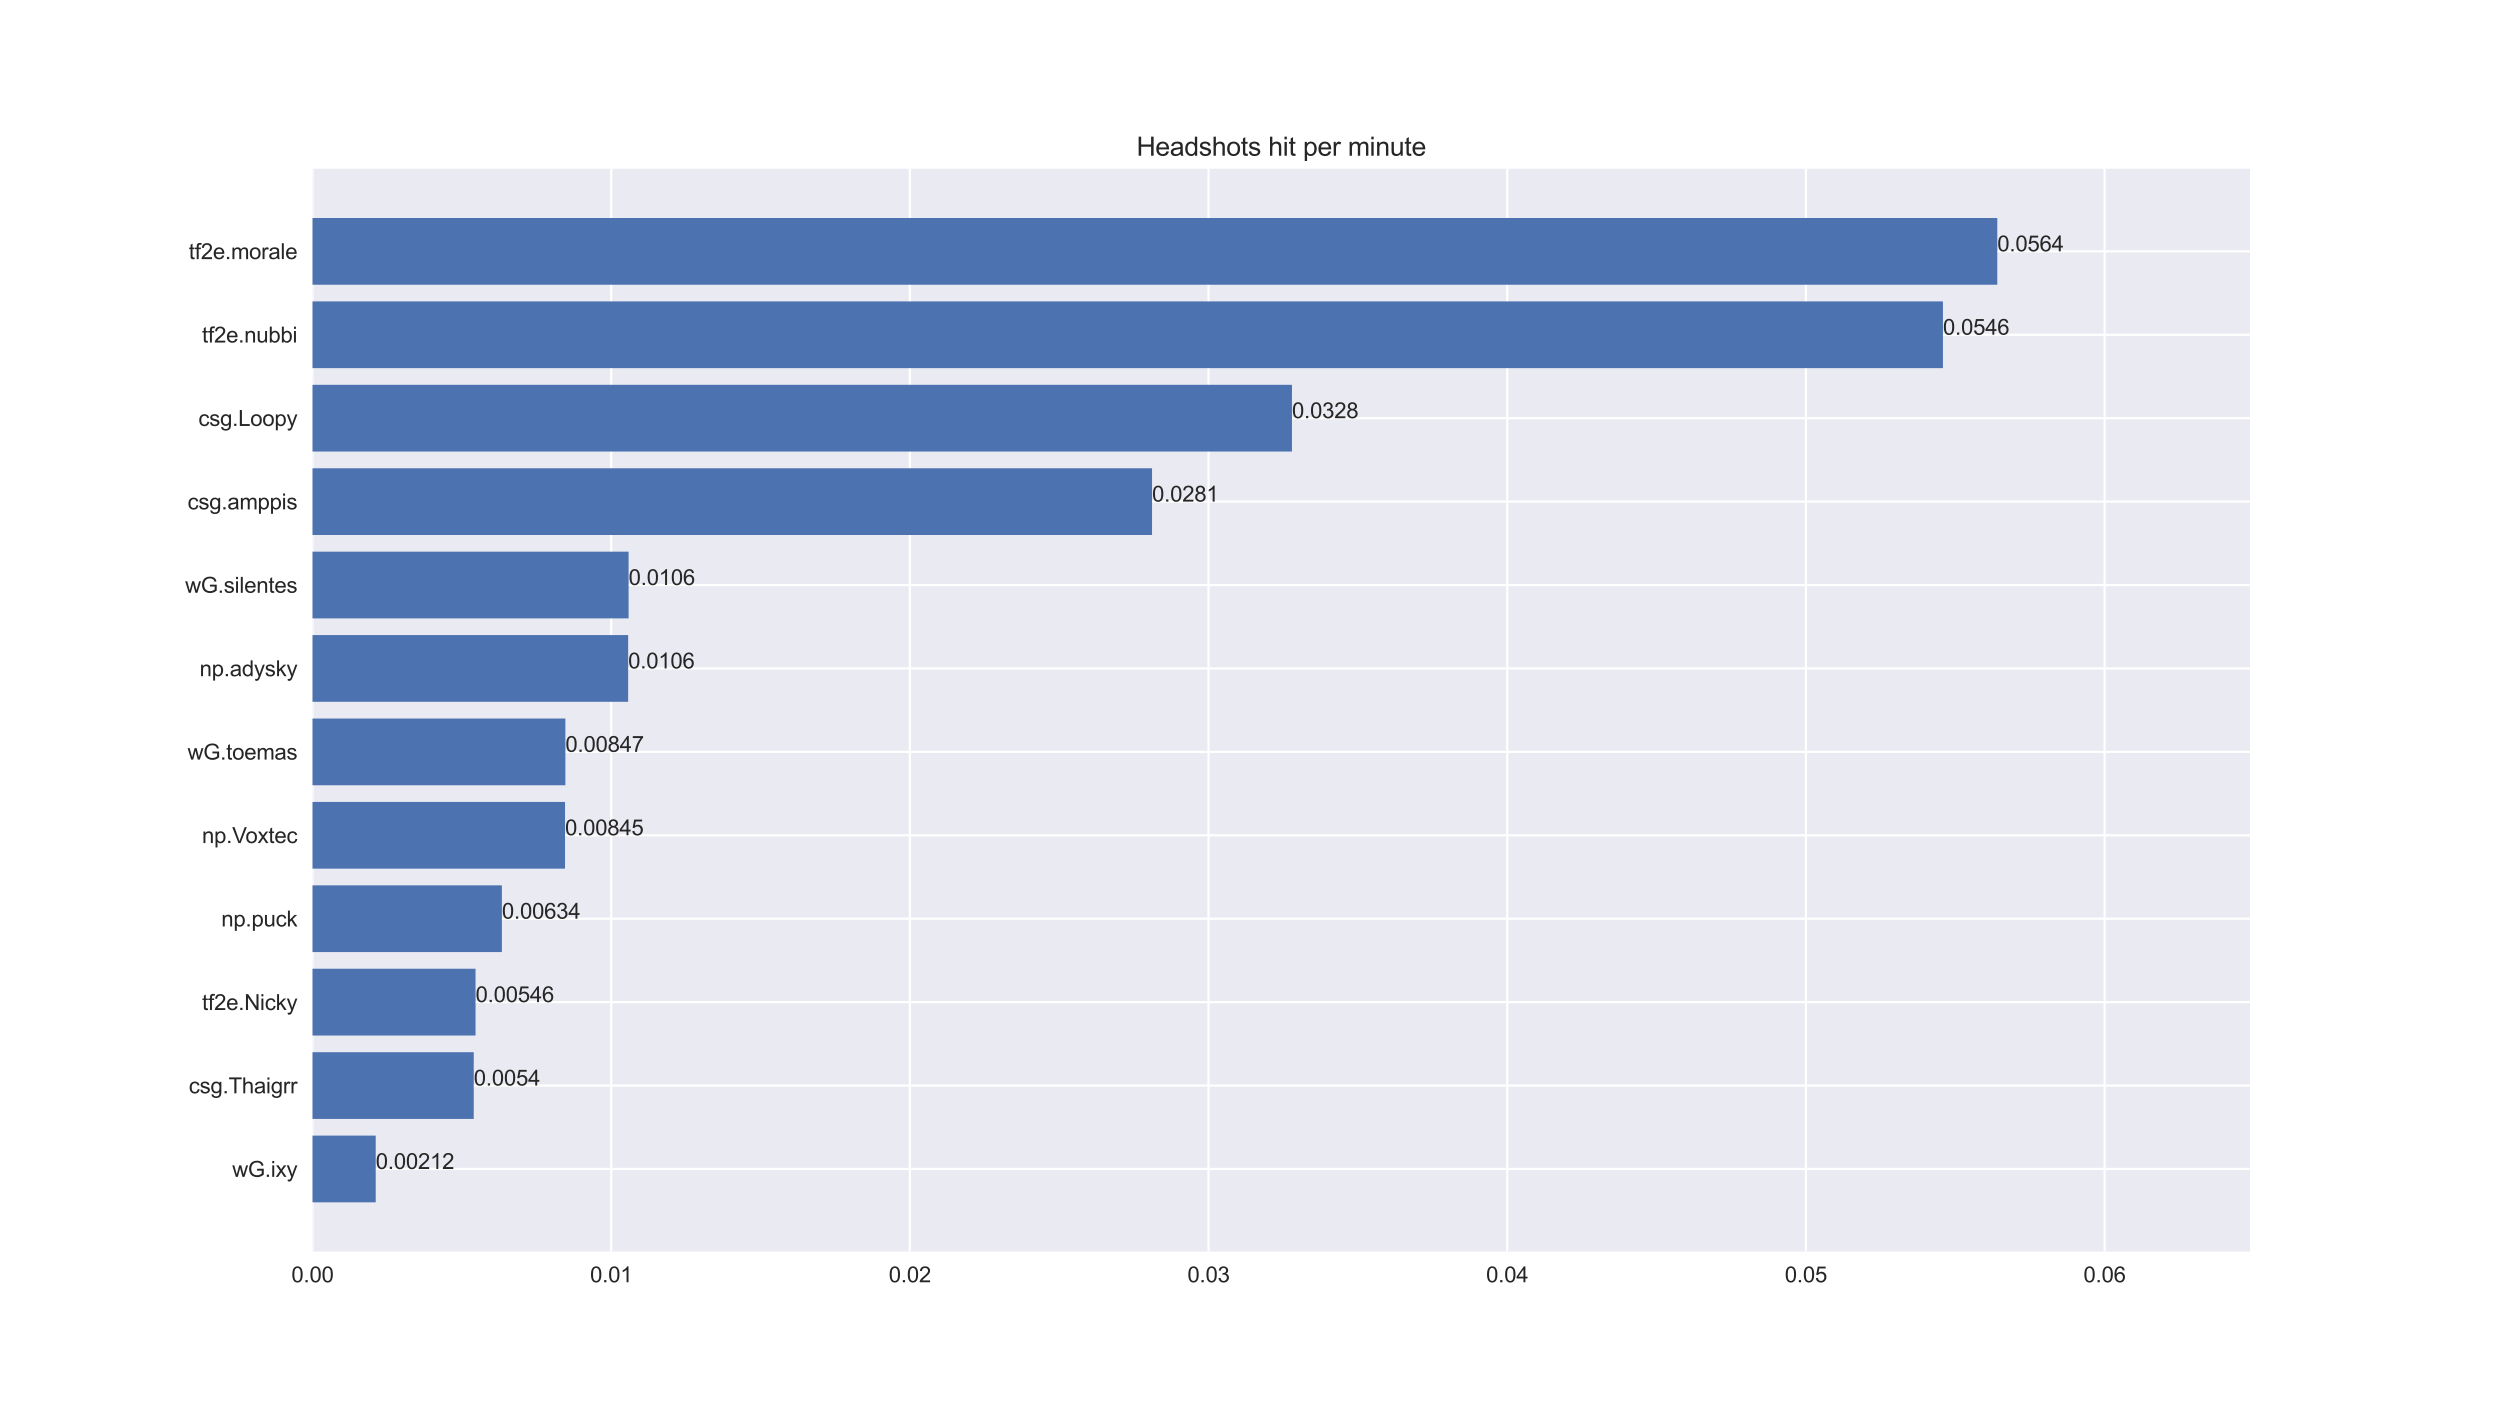 <?xml version="1.0" encoding="utf-8" standalone="no"?>
<!DOCTYPE svg PUBLIC "-//W3C//DTD SVG 1.1//EN"
  "http://www.w3.org/Graphics/SVG/1.1/DTD/svg11.dtd">
<svg xmlns:xlink="http://www.w3.org/1999/xlink" width="1152pt" height="648pt" viewBox="0 0 1152 648" xmlns="http://www.w3.org/2000/svg" version="1.1">
 <defs>
  <style type="text/css">*{stroke-linejoin: round; stroke-linecap: butt}</style>
 </defs>
 <g id="figure_1">
  <g id="patch_1">
   <path d="M 0 648 
L 1152 648 
L 1152 0 
L 0 0 
z
" style="fill: #ffffff"/>
  </g>
  <g id="axes_1">
   <g id="patch_2">
    <path d="M 144 576.72 
L 1036.8 576.72 
L 1036.8 77.76 
L 144 77.76 
z
" style="fill: #eaeaf2"/>
   </g>
   <g id="matplotlib.axis_1">
    <g id="xtick_1">
     <g id="line2d_1">
      <path d="M 144 576.72 
L 144 77.76 
" clip-path="url(#pc27ea0d4db)" style="fill: none; stroke: #ffffff; stroke-linecap: round"/>
     </g>
     <g id="line2d_2"/>
     <g id="text_1">
      <!-- 0.00 -->
      <g style="fill: #262626" transform="translate(134.27 590.878) scale(0.1 -0.1)">
       <defs>
        <path id="ArialMT-30" d="M 266 2259 
Q 266 3072 433 3567 
Q 600 4063 929 4331 
Q 1259 4600 1759 4600 
Q 2128 4600 2406 4451 
Q 2684 4303 2865 4023 
Q 3047 3744 3150 3342 
Q 3253 2941 3253 2259 
Q 3253 1453 3087 958 
Q 2922 463 2592 192 
Q 2263 -78 1759 -78 
Q 1097 -78 719 397 
Q 266 969 266 2259 
z
M 844 2259 
Q 844 1131 1108 757 
Q 1372 384 1759 384 
Q 2147 384 2411 759 
Q 2675 1134 2675 2259 
Q 2675 3391 2411 3762 
Q 2147 4134 1753 4134 
Q 1366 4134 1134 3806 
Q 844 3388 844 2259 
z
" transform="scale(0.016)"/>
        <path id="ArialMT-2e" d="M 581 0 
L 581 641 
L 1222 641 
L 1222 0 
L 581 0 
z
" transform="scale(0.016)"/>
       </defs>
       <use xlink:href="#ArialMT-30"/>
       <use xlink:href="#ArialMT-2e" x="55.615"/>
       <use xlink:href="#ArialMT-30" x="83.398"/>
       <use xlink:href="#ArialMT-30" x="139.014"/>
      </g>
     </g>
    </g>
    <g id="xtick_2">
     <g id="line2d_3">
      <path d="M 281.631 576.72 
L 281.631 77.76 
" clip-path="url(#pc27ea0d4db)" style="fill: none; stroke: #ffffff; stroke-linecap: round"/>
     </g>
     <g id="line2d_4"/>
     <g id="text_2">
      <!-- 0.01 -->
      <g style="fill: #262626" transform="translate(271.9 590.878) scale(0.1 -0.1)">
       <defs>
        <path id="ArialMT-31" d="M 2384 0 
L 1822 0 
L 1822 3584 
Q 1619 3391 1289 3197 
Q 959 3003 697 2906 
L 697 3450 
Q 1169 3672 1522 3987 
Q 1875 4303 2022 4600 
L 2384 4600 
L 2384 0 
z
" transform="scale(0.016)"/>
       </defs>
       <use xlink:href="#ArialMT-30"/>
       <use xlink:href="#ArialMT-2e" x="55.615"/>
       <use xlink:href="#ArialMT-30" x="83.398"/>
       <use xlink:href="#ArialMT-31" x="139.014"/>
      </g>
     </g>
    </g>
    <g id="xtick_3">
     <g id="line2d_5">
      <path d="M 419.261 576.72 
L 419.261 77.76 
" clip-path="url(#pc27ea0d4db)" style="fill: none; stroke: #ffffff; stroke-linecap: round"/>
     </g>
     <g id="line2d_6"/>
     <g id="text_3">
      <!-- 0.02 -->
      <g style="fill: #262626" transform="translate(409.531 590.878) scale(0.1 -0.1)">
       <defs>
        <path id="ArialMT-32" d="M 3222 541 
L 3222 0 
L 194 0 
Q 188 203 259 391 
Q 375 700 629 1000 
Q 884 1300 1366 1694 
Q 2113 2306 2375 2664 
Q 2638 3022 2638 3341 
Q 2638 3675 2398 3904 
Q 2159 4134 1775 4134 
Q 1369 4134 1125 3890 
Q 881 3647 878 3216 
L 300 3275 
Q 359 3922 746 4261 
Q 1134 4600 1788 4600 
Q 2447 4600 2831 4234 
Q 3216 3869 3216 3328 
Q 3216 3053 3103 2787 
Q 2991 2522 2730 2228 
Q 2469 1934 1863 1422 
Q 1356 997 1212 845 
Q 1069 694 975 541 
L 3222 541 
z
" transform="scale(0.016)"/>
       </defs>
       <use xlink:href="#ArialMT-30"/>
       <use xlink:href="#ArialMT-2e" x="55.615"/>
       <use xlink:href="#ArialMT-30" x="83.398"/>
       <use xlink:href="#ArialMT-32" x="139.014"/>
      </g>
     </g>
    </g>
    <g id="xtick_4">
     <g id="line2d_7">
      <path d="M 556.892 576.72 
L 556.892 77.76 
" clip-path="url(#pc27ea0d4db)" style="fill: none; stroke: #ffffff; stroke-linecap: round"/>
     </g>
     <g id="line2d_8"/>
     <g id="text_4">
      <!-- 0.03 -->
      <g style="fill: #262626" transform="translate(547.161 590.878) scale(0.1 -0.1)">
       <defs>
        <path id="ArialMT-33" d="M 269 1209 
L 831 1284 
Q 928 806 1161 595 
Q 1394 384 1728 384 
Q 2125 384 2398 659 
Q 2672 934 2672 1341 
Q 2672 1728 2419 1979 
Q 2166 2231 1775 2231 
Q 1616 2231 1378 2169 
L 1441 2663 
Q 1497 2656 1531 2656 
Q 1891 2656 2178 2843 
Q 2466 3031 2466 3422 
Q 2466 3731 2256 3934 
Q 2047 4138 1716 4138 
Q 1388 4138 1169 3931 
Q 950 3725 888 3313 
L 325 3413 
Q 428 3978 793 4289 
Q 1159 4600 1703 4600 
Q 2078 4600 2393 4439 
Q 2709 4278 2876 4000 
Q 3044 3722 3044 3409 
Q 3044 3113 2884 2869 
Q 2725 2625 2413 2481 
Q 2819 2388 3044 2092 
Q 3269 1797 3269 1353 
Q 3269 753 2831 336 
Q 2394 -81 1725 -81 
Q 1122 -81 723 278 
Q 325 638 269 1209 
z
" transform="scale(0.016)"/>
       </defs>
       <use xlink:href="#ArialMT-30"/>
       <use xlink:href="#ArialMT-2e" x="55.615"/>
       <use xlink:href="#ArialMT-30" x="83.398"/>
       <use xlink:href="#ArialMT-33" x="139.014"/>
      </g>
     </g>
    </g>
    <g id="xtick_5">
     <g id="line2d_9">
      <path d="M 694.522 576.72 
L 694.522 77.76 
" clip-path="url(#pc27ea0d4db)" style="fill: none; stroke: #ffffff; stroke-linecap: round"/>
     </g>
     <g id="line2d_10"/>
     <g id="text_5">
      <!-- 0.04 -->
      <g style="fill: #262626" transform="translate(684.792 590.878) scale(0.1 -0.1)">
       <defs>
        <path id="ArialMT-34" d="M 2069 0 
L 2069 1097 
L 81 1097 
L 81 1613 
L 2172 4581 
L 2631 4581 
L 2631 1613 
L 3250 1613 
L 3250 1097 
L 2631 1097 
L 2631 0 
L 2069 0 
z
M 2069 1613 
L 2069 3678 
L 634 1613 
L 2069 1613 
z
" transform="scale(0.016)"/>
       </defs>
       <use xlink:href="#ArialMT-30"/>
       <use xlink:href="#ArialMT-2e" x="55.615"/>
       <use xlink:href="#ArialMT-30" x="83.398"/>
       <use xlink:href="#ArialMT-34" x="139.014"/>
      </g>
     </g>
    </g>
    <g id="xtick_6">
     <g id="line2d_11">
      <path d="M 832.153 576.72 
L 832.153 77.76 
" clip-path="url(#pc27ea0d4db)" style="fill: none; stroke: #ffffff; stroke-linecap: round"/>
     </g>
     <g id="line2d_12"/>
     <g id="text_6">
      <!-- 0.05 -->
      <g style="fill: #262626" transform="translate(822.423 590.878) scale(0.1 -0.1)">
       <defs>
        <path id="ArialMT-35" d="M 266 1200 
L 856 1250 
Q 922 819 1161 601 
Q 1400 384 1738 384 
Q 2144 384 2425 690 
Q 2706 997 2706 1503 
Q 2706 1984 2436 2262 
Q 2166 2541 1728 2541 
Q 1456 2541 1237 2417 
Q 1019 2294 894 2097 
L 366 2166 
L 809 4519 
L 3088 4519 
L 3088 3981 
L 1259 3981 
L 1013 2750 
Q 1425 3038 1878 3038 
Q 2478 3038 2890 2622 
Q 3303 2206 3303 1553 
Q 3303 931 2941 478 
Q 2500 -78 1738 -78 
Q 1113 -78 717 272 
Q 322 622 266 1200 
z
" transform="scale(0.016)"/>
       </defs>
       <use xlink:href="#ArialMT-30"/>
       <use xlink:href="#ArialMT-2e" x="55.615"/>
       <use xlink:href="#ArialMT-30" x="83.398"/>
       <use xlink:href="#ArialMT-35" x="139.014"/>
      </g>
     </g>
    </g>
    <g id="xtick_7">
     <g id="line2d_13">
      <path d="M 969.784 576.72 
L 969.784 77.76 
" clip-path="url(#pc27ea0d4db)" style="fill: none; stroke: #ffffff; stroke-linecap: round"/>
     </g>
     <g id="line2d_14"/>
     <g id="text_7">
      <!-- 0.06 -->
      <g style="fill: #262626" transform="translate(960.053 590.878) scale(0.1 -0.1)">
       <defs>
        <path id="ArialMT-36" d="M 3184 3459 
L 2625 3416 
Q 2550 3747 2413 3897 
Q 2184 4138 1850 4138 
Q 1581 4138 1378 3988 
Q 1113 3794 959 3422 
Q 806 3050 800 2363 
Q 1003 2672 1297 2822 
Q 1591 2972 1913 2972 
Q 2475 2972 2870 2558 
Q 3266 2144 3266 1488 
Q 3266 1056 3080 686 
Q 2894 316 2569 119 
Q 2244 -78 1831 -78 
Q 1128 -78 684 439 
Q 241 956 241 2144 
Q 241 3472 731 4075 
Q 1159 4600 1884 4600 
Q 2425 4600 2770 4297 
Q 3116 3994 3184 3459 
z
M 888 1484 
Q 888 1194 1011 928 
Q 1134 663 1356 523 
Q 1578 384 1822 384 
Q 2178 384 2434 671 
Q 2691 959 2691 1453 
Q 2691 1928 2437 2201 
Q 2184 2475 1800 2475 
Q 1419 2475 1153 2201 
Q 888 1928 888 1484 
z
" transform="scale(0.016)"/>
       </defs>
       <use xlink:href="#ArialMT-30"/>
       <use xlink:href="#ArialMT-2e" x="55.615"/>
       <use xlink:href="#ArialMT-30" x="83.398"/>
       <use xlink:href="#ArialMT-36" x="139.014"/>
      </g>
     </g>
    </g>
   </g>
   <g id="matplotlib.axis_2">
    <g id="ytick_1">
     <g id="line2d_15">
      <path d="M 144 538.664 
L 1036.8 538.664 
" clip-path="url(#pc27ea0d4db)" style="fill: none; stroke: #ffffff; stroke-linecap: round"/>
     </g>
     <g id="line2d_16"/>
     <g id="text_8">
      <!-- wG.ixy -->
      <g style="fill: #262626" transform="translate(107 542.304) scale(0.1 -0.1)">
       <defs>
        <path id="ArialMT-77" d="M 1034 0 
L 19 3319 
L 600 3319 
L 1128 1403 
L 1325 691 
Q 1338 744 1497 1375 
L 2025 3319 
L 2603 3319 
L 3100 1394 
L 3266 759 
L 3456 1400 
L 4025 3319 
L 4572 3319 
L 3534 0 
L 2950 0 
L 2422 1988 
L 2294 2553 
L 1622 0 
L 1034 0 
z
" transform="scale(0.016)"/>
        <path id="ArialMT-47" d="M 2638 1797 
L 2638 2334 
L 4578 2338 
L 4578 638 
Q 4131 281 3656 101 
Q 3181 -78 2681 -78 
Q 2006 -78 1454 211 
Q 903 500 622 1047 
Q 341 1594 341 2269 
Q 341 2938 620 3517 
Q 900 4097 1425 4378 
Q 1950 4659 2634 4659 
Q 3131 4659 3532 4498 
Q 3934 4338 4162 4050 
Q 4391 3763 4509 3300 
L 3963 3150 
Q 3859 3500 3706 3700 
Q 3553 3900 3268 4020 
Q 2984 4141 2638 4141 
Q 2222 4141 1919 4014 
Q 1616 3888 1430 3681 
Q 1244 3475 1141 3228 
Q 966 2803 966 2306 
Q 966 1694 1177 1281 
Q 1388 869 1791 669 
Q 2194 469 2647 469 
Q 3041 469 3416 620 
Q 3791 772 3984 944 
L 3984 1797 
L 2638 1797 
z
" transform="scale(0.016)"/>
        <path id="ArialMT-69" d="M 425 3934 
L 425 4581 
L 988 4581 
L 988 3934 
L 425 3934 
z
M 425 0 
L 425 3319 
L 988 3319 
L 988 0 
L 425 0 
z
" transform="scale(0.016)"/>
        <path id="ArialMT-78" d="M 47 0 
L 1259 1725 
L 138 3319 
L 841 3319 
L 1350 2541 
Q 1494 2319 1581 2169 
Q 1719 2375 1834 2534 
L 2394 3319 
L 3066 3319 
L 1919 1756 
L 3153 0 
L 2463 0 
L 1781 1031 
L 1600 1309 
L 728 0 
L 47 0 
z
" transform="scale(0.016)"/>
        <path id="ArialMT-79" d="M 397 -1278 
L 334 -750 
Q 519 -800 656 -800 
Q 844 -800 956 -737 
Q 1069 -675 1141 -563 
Q 1194 -478 1313 -144 
Q 1328 -97 1363 -6 
L 103 3319 
L 709 3319 
L 1400 1397 
Q 1534 1031 1641 628 
Q 1738 1016 1872 1384 
L 2581 3319 
L 3144 3319 
L 1881 -56 
Q 1678 -603 1566 -809 
Q 1416 -1088 1222 -1217 
Q 1028 -1347 759 -1347 
Q 597 -1347 397 -1278 
z
" transform="scale(0.016)"/>
       </defs>
       <use xlink:href="#ArialMT-77"/>
       <use xlink:href="#ArialMT-47" x="72.217"/>
       <use xlink:href="#ArialMT-2e" x="150"/>
       <use xlink:href="#ArialMT-69" x="177.783"/>
       <use xlink:href="#ArialMT-78" x="200"/>
       <use xlink:href="#ArialMT-79" x="250"/>
      </g>
     </g>
    </g>
    <g id="ytick_2">
     <g id="line2d_17">
      <path d="M 144 500.223 
L 1036.8 500.223 
" clip-path="url(#pc27ea0d4db)" style="fill: none; stroke: #ffffff; stroke-linecap: round"/>
     </g>
     <g id="line2d_18"/>
     <g id="text_9">
      <!-- csg.Thaigrr -->
      <g style="fill: #262626" transform="translate(86.989 503.802) scale(0.1 -0.1)">
       <defs>
        <path id="ArialMT-63" d="M 2588 1216 
L 3141 1144 
Q 3050 572 2676 248 
Q 2303 -75 1759 -75 
Q 1078 -75 664 370 
Q 250 816 250 1647 
Q 250 2184 428 2587 
Q 606 2991 970 3192 
Q 1334 3394 1763 3394 
Q 2303 3394 2647 3120 
Q 2991 2847 3088 2344 
L 2541 2259 
Q 2463 2594 2264 2762 
Q 2066 2931 1784 2931 
Q 1359 2931 1093 2626 
Q 828 2322 828 1663 
Q 828 994 1084 691 
Q 1341 388 1753 388 
Q 2084 388 2306 591 
Q 2528 794 2588 1216 
z
" transform="scale(0.016)"/>
        <path id="ArialMT-73" d="M 197 991 
L 753 1078 
Q 800 744 1014 566 
Q 1228 388 1613 388 
Q 2000 388 2187 545 
Q 2375 703 2375 916 
Q 2375 1106 2209 1216 
Q 2094 1291 1634 1406 
Q 1016 1563 777 1677 
Q 538 1791 414 1992 
Q 291 2194 291 2438 
Q 291 2659 392 2848 
Q 494 3038 669 3163 
Q 800 3259 1026 3326 
Q 1253 3394 1513 3394 
Q 1903 3394 2198 3281 
Q 2494 3169 2634 2976 
Q 2775 2784 2828 2463 
L 2278 2388 
Q 2241 2644 2061 2787 
Q 1881 2931 1553 2931 
Q 1166 2931 1000 2803 
Q 834 2675 834 2503 
Q 834 2394 903 2306 
Q 972 2216 1119 2156 
Q 1203 2125 1616 2013 
Q 2213 1853 2448 1751 
Q 2684 1650 2818 1456 
Q 2953 1263 2953 975 
Q 2953 694 2789 445 
Q 2625 197 2315 61 
Q 2006 -75 1616 -75 
Q 969 -75 630 194 
Q 291 463 197 991 
z
" transform="scale(0.016)"/>
        <path id="ArialMT-67" d="M 319 -275 
L 866 -356 
Q 900 -609 1056 -725 
Q 1266 -881 1628 -881 
Q 2019 -881 2231 -725 
Q 2444 -569 2519 -288 
Q 2563 -116 2559 434 
Q 2191 0 1641 0 
Q 956 0 581 494 
Q 206 988 206 1678 
Q 206 2153 378 2554 
Q 550 2956 876 3175 
Q 1203 3394 1644 3394 
Q 2231 3394 2613 2919 
L 2613 3319 
L 3131 3319 
L 3131 450 
Q 3131 -325 2973 -648 
Q 2816 -972 2473 -1159 
Q 2131 -1347 1631 -1347 
Q 1038 -1347 672 -1080 
Q 306 -813 319 -275 
z
M 784 1719 
Q 784 1066 1043 766 
Q 1303 466 1694 466 
Q 2081 466 2343 764 
Q 2606 1063 2606 1700 
Q 2606 2309 2336 2618 
Q 2066 2928 1684 2928 
Q 1309 2928 1046 2623 
Q 784 2319 784 1719 
z
" transform="scale(0.016)"/>
        <path id="ArialMT-54" d="M 1659 0 
L 1659 4041 
L 150 4041 
L 150 4581 
L 3781 4581 
L 3781 4041 
L 2266 4041 
L 2266 0 
L 1659 0 
z
" transform="scale(0.016)"/>
        <path id="ArialMT-68" d="M 422 0 
L 422 4581 
L 984 4581 
L 984 2938 
Q 1378 3394 1978 3394 
Q 2347 3394 2619 3248 
Q 2891 3103 3008 2847 
Q 3125 2591 3125 2103 
L 3125 0 
L 2563 0 
L 2563 2103 
Q 2563 2525 2380 2717 
Q 2197 2909 1863 2909 
Q 1613 2909 1392 2779 
Q 1172 2650 1078 2428 
Q 984 2206 984 1816 
L 984 0 
L 422 0 
z
" transform="scale(0.016)"/>
        <path id="ArialMT-61" d="M 2588 409 
Q 2275 144 1986 34 
Q 1697 -75 1366 -75 
Q 819 -75 525 192 
Q 231 459 231 875 
Q 231 1119 342 1320 
Q 453 1522 633 1644 
Q 813 1766 1038 1828 
Q 1203 1872 1538 1913 
Q 2219 1994 2541 2106 
Q 2544 2222 2544 2253 
Q 2544 2597 2384 2738 
Q 2169 2928 1744 2928 
Q 1347 2928 1158 2789 
Q 969 2650 878 2297 
L 328 2372 
Q 403 2725 575 2942 
Q 747 3159 1072 3276 
Q 1397 3394 1825 3394 
Q 2250 3394 2515 3294 
Q 2781 3194 2906 3042 
Q 3031 2891 3081 2659 
Q 3109 2516 3109 2141 
L 3109 1391 
Q 3109 606 3145 398 
Q 3181 191 3288 0 
L 2700 0 
Q 2613 175 2588 409 
z
M 2541 1666 
Q 2234 1541 1622 1453 
Q 1275 1403 1131 1340 
Q 988 1278 909 1158 
Q 831 1038 831 891 
Q 831 666 1001 516 
Q 1172 366 1500 366 
Q 1825 366 2078 508 
Q 2331 650 2450 897 
Q 2541 1088 2541 1459 
L 2541 1666 
z
" transform="scale(0.016)"/>
        <path id="ArialMT-72" d="M 416 0 
L 416 3319 
L 922 3319 
L 922 2816 
Q 1116 3169 1280 3281 
Q 1444 3394 1641 3394 
Q 1925 3394 2219 3213 
L 2025 2691 
Q 1819 2813 1613 2813 
Q 1428 2813 1281 2702 
Q 1134 2591 1072 2394 
Q 978 2094 978 1738 
L 978 0 
L 416 0 
z
" transform="scale(0.016)"/>
       </defs>
       <use xlink:href="#ArialMT-63"/>
       <use xlink:href="#ArialMT-73" x="50"/>
       <use xlink:href="#ArialMT-67" x="100"/>
       <use xlink:href="#ArialMT-2e" x="155.615"/>
       <use xlink:href="#ArialMT-54" x="183.398"/>
       <use xlink:href="#ArialMT-68" x="244.482"/>
       <use xlink:href="#ArialMT-61" x="300.098"/>
       <use xlink:href="#ArialMT-69" x="355.713"/>
       <use xlink:href="#ArialMT-67" x="377.93"/>
       <use xlink:href="#ArialMT-72" x="433.545"/>
       <use xlink:href="#ArialMT-72" x="466.846"/>
      </g>
     </g>
    </g>
    <g id="ytick_3">
     <g id="line2d_19">
      <path d="M 144 461.782 
L 1036.8 461.782 
" clip-path="url(#pc27ea0d4db)" style="fill: none; stroke: #ffffff; stroke-linecap: round"/>
     </g>
     <g id="line2d_20"/>
     <g id="text_10">
      <!-- tf2e.Nicky -->
      <g style="fill: #262626" transform="translate(93.1 465.422) scale(0.1 -0.1)">
       <defs>
        <path id="ArialMT-74" d="M 1650 503 
L 1731 6 
Q 1494 -44 1306 -44 
Q 1000 -44 831 53 
Q 663 150 594 308 
Q 525 466 525 972 
L 525 2881 
L 113 2881 
L 113 3319 
L 525 3319 
L 525 4141 
L 1084 4478 
L 1084 3319 
L 1650 3319 
L 1650 2881 
L 1084 2881 
L 1084 941 
Q 1084 700 1114 631 
Q 1144 563 1211 522 
Q 1278 481 1403 481 
Q 1497 481 1650 503 
z
" transform="scale(0.016)"/>
        <path id="ArialMT-66" d="M 556 0 
L 556 2881 
L 59 2881 
L 59 3319 
L 556 3319 
L 556 3672 
Q 556 4006 616 4169 
Q 697 4388 901 4523 
Q 1106 4659 1475 4659 
Q 1713 4659 2000 4603 
L 1916 4113 
Q 1741 4144 1584 4144 
Q 1328 4144 1222 4034 
Q 1116 3925 1116 3625 
L 1116 3319 
L 1763 3319 
L 1763 2881 
L 1116 2881 
L 1116 0 
L 556 0 
z
" transform="scale(0.016)"/>
        <path id="ArialMT-65" d="M 2694 1069 
L 3275 997 
Q 3138 488 2766 206 
Q 2394 -75 1816 -75 
Q 1088 -75 661 373 
Q 234 822 234 1631 
Q 234 2469 665 2931 
Q 1097 3394 1784 3394 
Q 2450 3394 2872 2941 
Q 3294 2488 3294 1666 
Q 3294 1616 3291 1516 
L 816 1516 
Q 847 969 1125 678 
Q 1403 388 1819 388 
Q 2128 388 2347 550 
Q 2566 713 2694 1069 
z
M 847 1978 
L 2700 1978 
Q 2663 2397 2488 2606 
Q 2219 2931 1791 2931 
Q 1403 2931 1139 2672 
Q 875 2413 847 1978 
z
" transform="scale(0.016)"/>
        <path id="ArialMT-4e" d="M 488 0 
L 488 4581 
L 1109 4581 
L 3516 984 
L 3516 4581 
L 4097 4581 
L 4097 0 
L 3475 0 
L 1069 3600 
L 1069 0 
L 488 0 
z
" transform="scale(0.016)"/>
        <path id="ArialMT-6b" d="M 425 0 
L 425 4581 
L 988 4581 
L 988 1969 
L 2319 3319 
L 3047 3319 
L 1778 2088 
L 3175 0 
L 2481 0 
L 1384 1697 
L 988 1316 
L 988 0 
L 425 0 
z
" transform="scale(0.016)"/>
       </defs>
       <use xlink:href="#ArialMT-74"/>
       <use xlink:href="#ArialMT-66" x="27.783"/>
       <use xlink:href="#ArialMT-32" x="55.566"/>
       <use xlink:href="#ArialMT-65" x="111.182"/>
       <use xlink:href="#ArialMT-2e" x="166.797"/>
       <use xlink:href="#ArialMT-4e" x="194.58"/>
       <use xlink:href="#ArialMT-69" x="266.797"/>
       <use xlink:href="#ArialMT-63" x="289.014"/>
       <use xlink:href="#ArialMT-6b" x="339.014"/>
       <use xlink:href="#ArialMT-79" x="389.014"/>
      </g>
     </g>
    </g>
    <g id="ytick_4">
     <g id="line2d_21">
      <path d="M 144 423.342 
L 1036.8 423.342 
" clip-path="url(#pc27ea0d4db)" style="fill: none; stroke: #ffffff; stroke-linecap: round"/>
     </g>
     <g id="line2d_22"/>
     <g id="text_11">
      <!-- np.puck -->
      <g style="fill: #262626" transform="translate(101.978 426.921) scale(0.1 -0.1)">
       <defs>
        <path id="ArialMT-6e" d="M 422 0 
L 422 3319 
L 928 3319 
L 928 2847 
Q 1294 3394 1984 3394 
Q 2284 3394 2536 3286 
Q 2788 3178 2913 3003 
Q 3038 2828 3088 2588 
Q 3119 2431 3119 2041 
L 3119 0 
L 2556 0 
L 2556 2019 
Q 2556 2363 2490 2533 
Q 2425 2703 2258 2804 
Q 2091 2906 1866 2906 
Q 1506 2906 1245 2678 
Q 984 2450 984 1813 
L 984 0 
L 422 0 
z
" transform="scale(0.016)"/>
        <path id="ArialMT-70" d="M 422 -1272 
L 422 3319 
L 934 3319 
L 934 2888 
Q 1116 3141 1344 3267 
Q 1572 3394 1897 3394 
Q 2322 3394 2647 3175 
Q 2972 2956 3137 2557 
Q 3303 2159 3303 1684 
Q 3303 1175 3120 767 
Q 2938 359 2589 142 
Q 2241 -75 1856 -75 
Q 1575 -75 1351 44 
Q 1128 163 984 344 
L 984 -1272 
L 422 -1272 
z
M 931 1641 
Q 931 1000 1190 694 
Q 1450 388 1819 388 
Q 2194 388 2461 705 
Q 2728 1022 2728 1688 
Q 2728 2322 2467 2637 
Q 2206 2953 1844 2953 
Q 1484 2953 1207 2617 
Q 931 2281 931 1641 
z
" transform="scale(0.016)"/>
        <path id="ArialMT-75" d="M 2597 0 
L 2597 488 
Q 2209 -75 1544 -75 
Q 1250 -75 995 37 
Q 741 150 617 320 
Q 494 491 444 738 
Q 409 903 409 1263 
L 409 3319 
L 972 3319 
L 972 1478 
Q 972 1038 1006 884 
Q 1059 663 1231 536 
Q 1403 409 1656 409 
Q 1909 409 2131 539 
Q 2353 669 2445 892 
Q 2538 1116 2538 1541 
L 2538 3319 
L 3100 3319 
L 3100 0 
L 2597 0 
z
" transform="scale(0.016)"/>
       </defs>
       <use xlink:href="#ArialMT-6e"/>
       <use xlink:href="#ArialMT-70" x="55.615"/>
       <use xlink:href="#ArialMT-2e" x="111.23"/>
       <use xlink:href="#ArialMT-70" x="139.014"/>
       <use xlink:href="#ArialMT-75" x="194.629"/>
       <use xlink:href="#ArialMT-63" x="250.244"/>
       <use xlink:href="#ArialMT-6b" x="300.244"/>
      </g>
     </g>
    </g>
    <g id="ytick_5">
     <g id="line2d_23">
      <path d="M 144 384.901 
L 1036.8 384.901 
" clip-path="url(#pc27ea0d4db)" style="fill: none; stroke: #ffffff; stroke-linecap: round"/>
     </g>
     <g id="line2d_24"/>
     <g id="text_12">
      <!-- np.Voxtec -->
      <g style="fill: #262626" transform="translate(93.08 388.48) scale(0.1 -0.1)">
       <defs>
        <path id="ArialMT-56" d="M 1803 0 
L 28 4581 
L 684 4581 
L 1875 1253 
Q 2019 853 2116 503 
Q 2222 878 2363 1253 
L 3600 4581 
L 4219 4581 
L 2425 0 
L 1803 0 
z
" transform="scale(0.016)"/>
        <path id="ArialMT-6f" d="M 213 1659 
Q 213 2581 725 3025 
Q 1153 3394 1769 3394 
Q 2453 3394 2887 2945 
Q 3322 2497 3322 1706 
Q 3322 1066 3130 698 
Q 2938 331 2570 128 
Q 2203 -75 1769 -75 
Q 1072 -75 642 372 
Q 213 819 213 1659 
z
M 791 1659 
Q 791 1022 1069 705 
Q 1347 388 1769 388 
Q 2188 388 2466 706 
Q 2744 1025 2744 1678 
Q 2744 2294 2464 2611 
Q 2184 2928 1769 2928 
Q 1347 2928 1069 2612 
Q 791 2297 791 1659 
z
" transform="scale(0.016)"/>
       </defs>
       <use xlink:href="#ArialMT-6e"/>
       <use xlink:href="#ArialMT-70" x="55.615"/>
       <use xlink:href="#ArialMT-2e" x="111.23"/>
       <use xlink:href="#ArialMT-56" x="139.014"/>
       <use xlink:href="#ArialMT-6f" x="200.213"/>
       <use xlink:href="#ArialMT-78" x="255.828"/>
       <use xlink:href="#ArialMT-74" x="305.828"/>
       <use xlink:href="#ArialMT-65" x="333.611"/>
       <use xlink:href="#ArialMT-63" x="389.227"/>
      </g>
     </g>
    </g>
    <g id="ytick_6">
     <g id="line2d_25">
      <path d="M 144 346.46 
L 1036.8 346.46 
" clip-path="url(#pc27ea0d4db)" style="fill: none; stroke: #ffffff; stroke-linecap: round"/>
     </g>
     <g id="line2d_26"/>
     <g id="text_13">
      <!-- wG.toemas -->
      <g style="fill: #262626" transform="translate(86.431 350.039) scale(0.1 -0.1)">
       <defs>
        <path id="ArialMT-6d" d="M 422 0 
L 422 3319 
L 925 3319 
L 925 2853 
Q 1081 3097 1340 3245 
Q 1600 3394 1931 3394 
Q 2300 3394 2536 3241 
Q 2772 3088 2869 2813 
Q 3263 3394 3894 3394 
Q 4388 3394 4653 3120 
Q 4919 2847 4919 2278 
L 4919 0 
L 4359 0 
L 4359 2091 
Q 4359 2428 4304 2576 
Q 4250 2725 4106 2815 
Q 3963 2906 3769 2906 
Q 3419 2906 3187 2673 
Q 2956 2441 2956 1928 
L 2956 0 
L 2394 0 
L 2394 2156 
Q 2394 2531 2256 2718 
Q 2119 2906 1806 2906 
Q 1569 2906 1367 2781 
Q 1166 2656 1075 2415 
Q 984 2175 984 1722 
L 984 0 
L 422 0 
z
" transform="scale(0.016)"/>
       </defs>
       <use xlink:href="#ArialMT-77"/>
       <use xlink:href="#ArialMT-47" x="72.217"/>
       <use xlink:href="#ArialMT-2e" x="150"/>
       <use xlink:href="#ArialMT-74" x="177.783"/>
       <use xlink:href="#ArialMT-6f" x="205.566"/>
       <use xlink:href="#ArialMT-65" x="261.182"/>
       <use xlink:href="#ArialMT-6d" x="316.797"/>
       <use xlink:href="#ArialMT-61" x="400.098"/>
       <use xlink:href="#ArialMT-73" x="455.713"/>
      </g>
     </g>
    </g>
    <g id="ytick_7">
     <g id="line2d_27">
      <path d="M 144 308.02 
L 1036.8 308.02 
" clip-path="url(#pc27ea0d4db)" style="fill: none; stroke: #ffffff; stroke-linecap: round"/>
     </g>
     <g id="line2d_28"/>
     <g id="text_14">
      <!-- np.adysky -->
      <g style="fill: #262626" transform="translate(91.978 311.599) scale(0.1 -0.1)">
       <defs>
        <path id="ArialMT-64" d="M 2575 0 
L 2575 419 
Q 2259 -75 1647 -75 
Q 1250 -75 917 144 
Q 584 363 401 755 
Q 219 1147 219 1656 
Q 219 2153 384 2558 
Q 550 2963 881 3178 
Q 1213 3394 1622 3394 
Q 1922 3394 2156 3267 
Q 2391 3141 2538 2938 
L 2538 4581 
L 3097 4581 
L 3097 0 
L 2575 0 
z
M 797 1656 
Q 797 1019 1065 703 
Q 1334 388 1700 388 
Q 2069 388 2326 689 
Q 2584 991 2584 1609 
Q 2584 2291 2321 2609 
Q 2059 2928 1675 2928 
Q 1300 2928 1048 2622 
Q 797 2316 797 1656 
z
" transform="scale(0.016)"/>
       </defs>
       <use xlink:href="#ArialMT-6e"/>
       <use xlink:href="#ArialMT-70" x="55.615"/>
       <use xlink:href="#ArialMT-2e" x="111.23"/>
       <use xlink:href="#ArialMT-61" x="139.014"/>
       <use xlink:href="#ArialMT-64" x="194.629"/>
       <use xlink:href="#ArialMT-79" x="250.244"/>
       <use xlink:href="#ArialMT-73" x="300.244"/>
       <use xlink:href="#ArialMT-6b" x="350.244"/>
       <use xlink:href="#ArialMT-79" x="400.244"/>
      </g>
     </g>
    </g>
    <g id="ytick_8">
     <g id="line2d_29">
      <path d="M 144 269.579 
L 1036.8 269.579 
" clip-path="url(#pc27ea0d4db)" style="fill: none; stroke: #ffffff; stroke-linecap: round"/>
     </g>
     <g id="line2d_30"/>
     <g id="text_15">
      <!-- wG.silentes -->
      <g style="fill: #262626" transform="translate(85.317 273.158) scale(0.1 -0.1)">
       <defs>
        <path id="ArialMT-6c" d="M 409 0 
L 409 4581 
L 972 4581 
L 972 0 
L 409 0 
z
" transform="scale(0.016)"/>
       </defs>
       <use xlink:href="#ArialMT-77"/>
       <use xlink:href="#ArialMT-47" x="72.217"/>
       <use xlink:href="#ArialMT-2e" x="150"/>
       <use xlink:href="#ArialMT-73" x="177.783"/>
       <use xlink:href="#ArialMT-69" x="227.783"/>
       <use xlink:href="#ArialMT-6c" x="250"/>
       <use xlink:href="#ArialMT-65" x="272.217"/>
       <use xlink:href="#ArialMT-6e" x="327.832"/>
       <use xlink:href="#ArialMT-74" x="383.447"/>
       <use xlink:href="#ArialMT-65" x="411.23"/>
       <use xlink:href="#ArialMT-73" x="466.846"/>
      </g>
     </g>
    </g>
    <g id="ytick_9">
     <g id="line2d_31">
      <path d="M 144 231.138 
L 1036.8 231.138 
" clip-path="url(#pc27ea0d4db)" style="fill: none; stroke: #ffffff; stroke-linecap: round"/>
     </g>
     <g id="line2d_32"/>
     <g id="text_16">
      <!-- csg.amppis -->
      <g style="fill: #262626" transform="translate(86.427 234.717) scale(0.1 -0.1)">
       <use xlink:href="#ArialMT-63"/>
       <use xlink:href="#ArialMT-73" x="50"/>
       <use xlink:href="#ArialMT-67" x="100"/>
       <use xlink:href="#ArialMT-2e" x="155.615"/>
       <use xlink:href="#ArialMT-61" x="183.398"/>
       <use xlink:href="#ArialMT-6d" x="239.014"/>
       <use xlink:href="#ArialMT-70" x="322.314"/>
       <use xlink:href="#ArialMT-70" x="377.93"/>
       <use xlink:href="#ArialMT-69" x="433.545"/>
       <use xlink:href="#ArialMT-73" x="455.762"/>
      </g>
     </g>
    </g>
    <g id="ytick_10">
     <g id="line2d_33">
      <path d="M 144 192.698 
L 1036.8 192.698 
" clip-path="url(#pc27ea0d4db)" style="fill: none; stroke: #ffffff; stroke-linecap: round"/>
     </g>
     <g id="line2d_34"/>
     <g id="text_17">
      <!-- csg.Loopy -->
      <g style="fill: #262626" transform="translate(91.417 196.277) scale(0.1 -0.1)">
       <defs>
        <path id="ArialMT-4c" d="M 469 0 
L 469 4581 
L 1075 4581 
L 1075 541 
L 3331 541 
L 3331 0 
L 469 0 
z
" transform="scale(0.016)"/>
       </defs>
       <use xlink:href="#ArialMT-63"/>
       <use xlink:href="#ArialMT-73" x="50"/>
       <use xlink:href="#ArialMT-67" x="100"/>
       <use xlink:href="#ArialMT-2e" x="155.615"/>
       <use xlink:href="#ArialMT-4c" x="183.398"/>
       <use xlink:href="#ArialMT-6f" x="239.014"/>
       <use xlink:href="#ArialMT-6f" x="294.629"/>
       <use xlink:href="#ArialMT-70" x="350.244"/>
       <use xlink:href="#ArialMT-79" x="405.859"/>
      </g>
     </g>
    </g>
    <g id="ytick_11">
     <g id="line2d_35">
      <path d="M 144 154.257 
L 1036.8 154.257 
" clip-path="url(#pc27ea0d4db)" style="fill: none; stroke: #ffffff; stroke-linecap: round"/>
     </g>
     <g id="line2d_36"/>
     <g id="text_18">
      <!-- tf2e.nubbi -->
      <g style="fill: #262626" transform="translate(93.078 157.836) scale(0.1 -0.1)">
       <defs>
        <path id="ArialMT-62" d="M 941 0 
L 419 0 
L 419 4581 
L 981 4581 
L 981 2947 
Q 1338 3394 1891 3394 
Q 2197 3394 2470 3270 
Q 2744 3147 2920 2923 
Q 3097 2700 3197 2384 
Q 3297 2069 3297 1709 
Q 3297 856 2875 390 
Q 2453 -75 1863 -75 
Q 1275 -75 941 416 
L 941 0 
z
M 934 1684 
Q 934 1088 1097 822 
Q 1363 388 1816 388 
Q 2184 388 2453 708 
Q 2722 1028 2722 1663 
Q 2722 2313 2464 2622 
Q 2206 2931 1841 2931 
Q 1472 2931 1203 2611 
Q 934 2291 934 1684 
z
" transform="scale(0.016)"/>
       </defs>
       <use xlink:href="#ArialMT-74"/>
       <use xlink:href="#ArialMT-66" x="27.783"/>
       <use xlink:href="#ArialMT-32" x="55.566"/>
       <use xlink:href="#ArialMT-65" x="111.182"/>
       <use xlink:href="#ArialMT-2e" x="166.797"/>
       <use xlink:href="#ArialMT-6e" x="194.58"/>
       <use xlink:href="#ArialMT-75" x="250.195"/>
       <use xlink:href="#ArialMT-62" x="305.811"/>
       <use xlink:href="#ArialMT-62" x="361.426"/>
       <use xlink:href="#ArialMT-69" x="417.041"/>
      </g>
     </g>
    </g>
    <g id="ytick_12">
     <g id="line2d_37">
      <path d="M 144 115.816 
L 1036.8 115.816 
" clip-path="url(#pc27ea0d4db)" style="fill: none; stroke: #ffffff; stroke-linecap: round"/>
     </g>
     <g id="line2d_38"/>
     <g id="text_19">
      <!-- tf2e.morale -->
      <g style="fill: #262626" transform="translate(86.98 119.395) scale(0.1 -0.1)">
       <use xlink:href="#ArialMT-74"/>
       <use xlink:href="#ArialMT-66" x="27.783"/>
       <use xlink:href="#ArialMT-32" x="55.566"/>
       <use xlink:href="#ArialMT-65" x="111.182"/>
       <use xlink:href="#ArialMT-2e" x="166.797"/>
       <use xlink:href="#ArialMT-6d" x="194.58"/>
       <use xlink:href="#ArialMT-6f" x="277.881"/>
       <use xlink:href="#ArialMT-72" x="333.496"/>
       <use xlink:href="#ArialMT-61" x="366.797"/>
       <use xlink:href="#ArialMT-6c" x="422.412"/>
       <use xlink:href="#ArialMT-65" x="444.629"/>
      </g>
     </g>
    </g>
   </g>
   <g id="patch_3">
    <path d="M 144 554.04 
L 173.131 554.04 
L 173.131 523.287 
L 144 523.287 
z
" clip-path="url(#pc27ea0d4db)" style="fill: #4c72b0"/>
   </g>
   <g id="patch_4">
    <path d="M 144 515.599 
L 218.298 515.599 
L 218.298 484.847 
L 144 484.847 
z
" clip-path="url(#pc27ea0d4db)" style="fill: #4c72b0"/>
   </g>
   <g id="patch_5">
    <path d="M 144 477.159 
L 219.13 477.159 
L 219.13 446.406 
L 144 446.406 
z
" clip-path="url(#pc27ea0d4db)" style="fill: #4c72b0"/>
   </g>
   <g id="patch_6">
    <path d="M 144 438.718 
L 231.271 438.718 
L 231.271 407.965 
L 144 407.965 
z
" clip-path="url(#pc27ea0d4db)" style="fill: #4c72b0"/>
   </g>
   <g id="patch_7">
    <path d="M 144 400.277 
L 260.361 400.277 
L 260.361 369.525 
L 144 369.525 
z
" clip-path="url(#pc27ea0d4db)" style="fill: #4c72b0"/>
   </g>
   <g id="patch_8">
    <path d="M 144 361.837 
L 260.525 361.837 
L 260.525 331.084 
L 144 331.084 
z
" clip-path="url(#pc27ea0d4db)" style="fill: #4c72b0"/>
   </g>
   <g id="patch_9">
    <path d="M 144 323.396 
L 289.451 323.396 
L 289.451 292.643 
L 144 292.643 
z
" clip-path="url(#pc27ea0d4db)" style="fill: #4c72b0"/>
   </g>
   <g id="patch_10">
    <path d="M 144 284.955 
L 289.656 284.955 
L 289.656 254.203 
L 144 254.203 
z
" clip-path="url(#pc27ea0d4db)" style="fill: #4c72b0"/>
   </g>
   <g id="patch_11">
    <path d="M 144 246.515 
L 530.859 246.515 
L 530.859 215.762 
L 144 215.762 
z
" clip-path="url(#pc27ea0d4db)" style="fill: #4c72b0"/>
   </g>
   <g id="patch_12">
    <path d="M 144 208.074 
L 595.336 208.074 
L 595.336 177.321 
L 144 177.321 
z
" clip-path="url(#pc27ea0d4db)" style="fill: #4c72b0"/>
   </g>
   <g id="patch_13">
    <path d="M 144 169.633 
L 895.304 169.633 
L 895.304 138.881 
L 144 138.881 
z
" clip-path="url(#pc27ea0d4db)" style="fill: #4c72b0"/>
   </g>
   <g id="patch_14">
    <path d="M 144 131.193 
L 920.348 131.193 
L 920.348 100.44 
L 144 100.44 
z
" clip-path="url(#pc27ea0d4db)" style="fill: #4c72b0"/>
   </g>
   <g id="patch_15">
    <path d="M 144 576.72 
L 144 77.76 
" style="fill: none"/>
   </g>
   <g id="patch_16">
    <path d="M 1036.8 576.72 
L 1036.8 77.76 
" style="fill: none"/>
   </g>
   <g id="patch_17">
    <path d="M 144 576.72 
L 1036.8 576.72 
" style="fill: none"/>
   </g>
   <g id="patch_18">
    <path d="M 144 77.76 
L 1036.8 77.76 
" style="fill: none"/>
   </g>
   <g id="text_20">
    <!-- 0.00212 -->
    <g style="fill: #262626" transform="translate(173.131 538.664) scale(0.1 -0.1)">
     <use xlink:href="#ArialMT-30"/>
     <use xlink:href="#ArialMT-2e" x="55.615"/>
     <use xlink:href="#ArialMT-30" x="83.398"/>
     <use xlink:href="#ArialMT-30" x="139.014"/>
     <use xlink:href="#ArialMT-32" x="194.629"/>
     <use xlink:href="#ArialMT-31" x="250.244"/>
     <use xlink:href="#ArialMT-32" x="305.859"/>
    </g>
   </g>
   <g id="text_21">
    <!-- 0.0054 -->
    <g style="fill: #262626" transform="translate(218.298 500.223) scale(0.1 -0.1)">
     <use xlink:href="#ArialMT-30"/>
     <use xlink:href="#ArialMT-2e" x="55.615"/>
     <use xlink:href="#ArialMT-30" x="83.398"/>
     <use xlink:href="#ArialMT-30" x="139.014"/>
     <use xlink:href="#ArialMT-35" x="194.629"/>
     <use xlink:href="#ArialMT-34" x="250.244"/>
    </g>
   </g>
   <g id="text_22">
    <!-- 0.00546 -->
    <g style="fill: #262626" transform="translate(219.13 461.782) scale(0.1 -0.1)">
     <use xlink:href="#ArialMT-30"/>
     <use xlink:href="#ArialMT-2e" x="55.615"/>
     <use xlink:href="#ArialMT-30" x="83.398"/>
     <use xlink:href="#ArialMT-30" x="139.014"/>
     <use xlink:href="#ArialMT-35" x="194.629"/>
     <use xlink:href="#ArialMT-34" x="250.244"/>
     <use xlink:href="#ArialMT-36" x="305.859"/>
    </g>
   </g>
   <g id="text_23">
    <!-- 0.00634 -->
    <g style="fill: #262626" transform="translate(231.271 423.342) scale(0.1 -0.1)">
     <use xlink:href="#ArialMT-30"/>
     <use xlink:href="#ArialMT-2e" x="55.615"/>
     <use xlink:href="#ArialMT-30" x="83.398"/>
     <use xlink:href="#ArialMT-30" x="139.014"/>
     <use xlink:href="#ArialMT-36" x="194.629"/>
     <use xlink:href="#ArialMT-33" x="250.244"/>
     <use xlink:href="#ArialMT-34" x="305.859"/>
    </g>
   </g>
   <g id="text_24">
    <!-- 0.00845 -->
    <g style="fill: #262626" transform="translate(260.361 384.901) scale(0.1 -0.1)">
     <defs>
      <path id="ArialMT-38" d="M 1131 2484 
Q 781 2613 612 2850 
Q 444 3088 444 3419 
Q 444 3919 803 4259 
Q 1163 4600 1759 4600 
Q 2359 4600 2725 4251 
Q 3091 3903 3091 3403 
Q 3091 3084 2923 2848 
Q 2756 2613 2416 2484 
Q 2838 2347 3058 2040 
Q 3278 1734 3278 1309 
Q 3278 722 2862 322 
Q 2447 -78 1769 -78 
Q 1091 -78 675 323 
Q 259 725 259 1325 
Q 259 1772 486 2073 
Q 713 2375 1131 2484 
z
M 1019 3438 
Q 1019 3113 1228 2906 
Q 1438 2700 1772 2700 
Q 2097 2700 2305 2904 
Q 2513 3109 2513 3406 
Q 2513 3716 2298 3927 
Q 2084 4138 1766 4138 
Q 1444 4138 1231 3931 
Q 1019 3725 1019 3438 
z
M 838 1322 
Q 838 1081 952 856 
Q 1066 631 1291 507 
Q 1516 384 1775 384 
Q 2178 384 2440 643 
Q 2703 903 2703 1303 
Q 2703 1709 2433 1975 
Q 2163 2241 1756 2241 
Q 1359 2241 1098 1978 
Q 838 1716 838 1322 
z
" transform="scale(0.016)"/>
     </defs>
     <use xlink:href="#ArialMT-30"/>
     <use xlink:href="#ArialMT-2e" x="55.615"/>
     <use xlink:href="#ArialMT-30" x="83.398"/>
     <use xlink:href="#ArialMT-30" x="139.014"/>
     <use xlink:href="#ArialMT-38" x="194.629"/>
     <use xlink:href="#ArialMT-34" x="250.244"/>
     <use xlink:href="#ArialMT-35" x="305.859"/>
    </g>
   </g>
   <g id="text_25">
    <!-- 0.00847 -->
    <g style="fill: #262626" transform="translate(260.525 346.46) scale(0.1 -0.1)">
     <defs>
      <path id="ArialMT-37" d="M 303 3981 
L 303 4522 
L 3269 4522 
L 3269 4084 
Q 2831 3619 2401 2847 
Q 1972 2075 1738 1259 
Q 1569 684 1522 0 
L 944 0 
Q 953 541 1156 1306 
Q 1359 2072 1739 2783 
Q 2119 3494 2547 3981 
L 303 3981 
z
" transform="scale(0.016)"/>
     </defs>
     <use xlink:href="#ArialMT-30"/>
     <use xlink:href="#ArialMT-2e" x="55.615"/>
     <use xlink:href="#ArialMT-30" x="83.398"/>
     <use xlink:href="#ArialMT-30" x="139.014"/>
     <use xlink:href="#ArialMT-38" x="194.629"/>
     <use xlink:href="#ArialMT-34" x="250.244"/>
     <use xlink:href="#ArialMT-37" x="305.859"/>
    </g>
   </g>
   <g id="text_26">
    <!-- 0.0106 -->
    <g style="fill: #262626" transform="translate(289.451 308.02) scale(0.1 -0.1)">
     <use xlink:href="#ArialMT-30"/>
     <use xlink:href="#ArialMT-2e" x="55.615"/>
     <use xlink:href="#ArialMT-30" x="83.398"/>
     <use xlink:href="#ArialMT-31" x="139.014"/>
     <use xlink:href="#ArialMT-30" x="194.629"/>
     <use xlink:href="#ArialMT-36" x="250.244"/>
    </g>
   </g>
   <g id="text_27">
    <!-- 0.0106 -->
    <g style="fill: #262626" transform="translate(289.656 269.579) scale(0.1 -0.1)">
     <use xlink:href="#ArialMT-30"/>
     <use xlink:href="#ArialMT-2e" x="55.615"/>
     <use xlink:href="#ArialMT-30" x="83.398"/>
     <use xlink:href="#ArialMT-31" x="139.014"/>
     <use xlink:href="#ArialMT-30" x="194.629"/>
     <use xlink:href="#ArialMT-36" x="250.244"/>
    </g>
   </g>
   <g id="text_28">
    <!-- 0.0281 -->
    <g style="fill: #262626" transform="translate(530.859 231.138) scale(0.1 -0.1)">
     <use xlink:href="#ArialMT-30"/>
     <use xlink:href="#ArialMT-2e" x="55.615"/>
     <use xlink:href="#ArialMT-30" x="83.398"/>
     <use xlink:href="#ArialMT-32" x="139.014"/>
     <use xlink:href="#ArialMT-38" x="194.629"/>
     <use xlink:href="#ArialMT-31" x="250.244"/>
    </g>
   </g>
   <g id="text_29">
    <!-- 0.0328 -->
    <g style="fill: #262626" transform="translate(595.336 192.698) scale(0.1 -0.1)">
     <use xlink:href="#ArialMT-30"/>
     <use xlink:href="#ArialMT-2e" x="55.615"/>
     <use xlink:href="#ArialMT-30" x="83.398"/>
     <use xlink:href="#ArialMT-33" x="139.014"/>
     <use xlink:href="#ArialMT-32" x="194.629"/>
     <use xlink:href="#ArialMT-38" x="250.244"/>
    </g>
   </g>
   <g id="text_30">
    <!-- 0.0546 -->
    <g style="fill: #262626" transform="translate(895.304 154.257) scale(0.1 -0.1)">
     <use xlink:href="#ArialMT-30"/>
     <use xlink:href="#ArialMT-2e" x="55.615"/>
     <use xlink:href="#ArialMT-30" x="83.398"/>
     <use xlink:href="#ArialMT-35" x="139.014"/>
     <use xlink:href="#ArialMT-34" x="194.629"/>
     <use xlink:href="#ArialMT-36" x="250.244"/>
    </g>
   </g>
   <g id="text_31">
    <!-- 0.0564 -->
    <g style="fill: #262626" transform="translate(920.348 115.816) scale(0.1 -0.1)">
     <use xlink:href="#ArialMT-30"/>
     <use xlink:href="#ArialMT-2e" x="55.615"/>
     <use xlink:href="#ArialMT-30" x="83.398"/>
     <use xlink:href="#ArialMT-35" x="139.014"/>
     <use xlink:href="#ArialMT-36" x="194.629"/>
     <use xlink:href="#ArialMT-34" x="250.244"/>
    </g>
   </g>
   <g id="text_32">
    <!-- Headshots hit per minute -->
    <g style="fill: #262626" transform="translate(523.702 71.76) scale(0.12 -0.12)">
     <defs>
      <path id="ArialMT-48" d="M 513 0 
L 513 4581 
L 1119 4581 
L 1119 2700 
L 3500 2700 
L 3500 4581 
L 4106 4581 
L 4106 0 
L 3500 0 
L 3500 2159 
L 1119 2159 
L 1119 0 
L 513 0 
z
" transform="scale(0.016)"/>
      <path id="ArialMT-20" transform="scale(0.016)"/>
     </defs>
     <use xlink:href="#ArialMT-48"/>
     <use xlink:href="#ArialMT-65" x="72.217"/>
     <use xlink:href="#ArialMT-61" x="127.832"/>
     <use xlink:href="#ArialMT-64" x="183.447"/>
     <use xlink:href="#ArialMT-73" x="239.062"/>
     <use xlink:href="#ArialMT-68" x="289.062"/>
     <use xlink:href="#ArialMT-6f" x="344.678"/>
     <use xlink:href="#ArialMT-74" x="400.293"/>
     <use xlink:href="#ArialMT-73" x="428.076"/>
     <use xlink:href="#ArialMT-20" x="478.076"/>
     <use xlink:href="#ArialMT-68" x="505.859"/>
     <use xlink:href="#ArialMT-69" x="561.475"/>
     <use xlink:href="#ArialMT-74" x="583.691"/>
     <use xlink:href="#ArialMT-20" x="611.475"/>
     <use xlink:href="#ArialMT-70" x="639.258"/>
     <use xlink:href="#ArialMT-65" x="694.873"/>
     <use xlink:href="#ArialMT-72" x="750.488"/>
     <use xlink:href="#ArialMT-20" x="783.789"/>
     <use xlink:href="#ArialMT-6d" x="811.572"/>
     <use xlink:href="#ArialMT-69" x="894.873"/>
     <use xlink:href="#ArialMT-6e" x="917.09"/>
     <use xlink:href="#ArialMT-75" x="972.705"/>
     <use xlink:href="#ArialMT-74" x="1028.32"/>
     <use xlink:href="#ArialMT-65" x="1056.104"/>
    </g>
   </g>
  </g>
 </g>
 <defs>
  <clipPath id="pc27ea0d4db">
   <rect x="144" y="77.76" width="892.8" height="498.96"/>
  </clipPath>
 </defs>
</svg>
